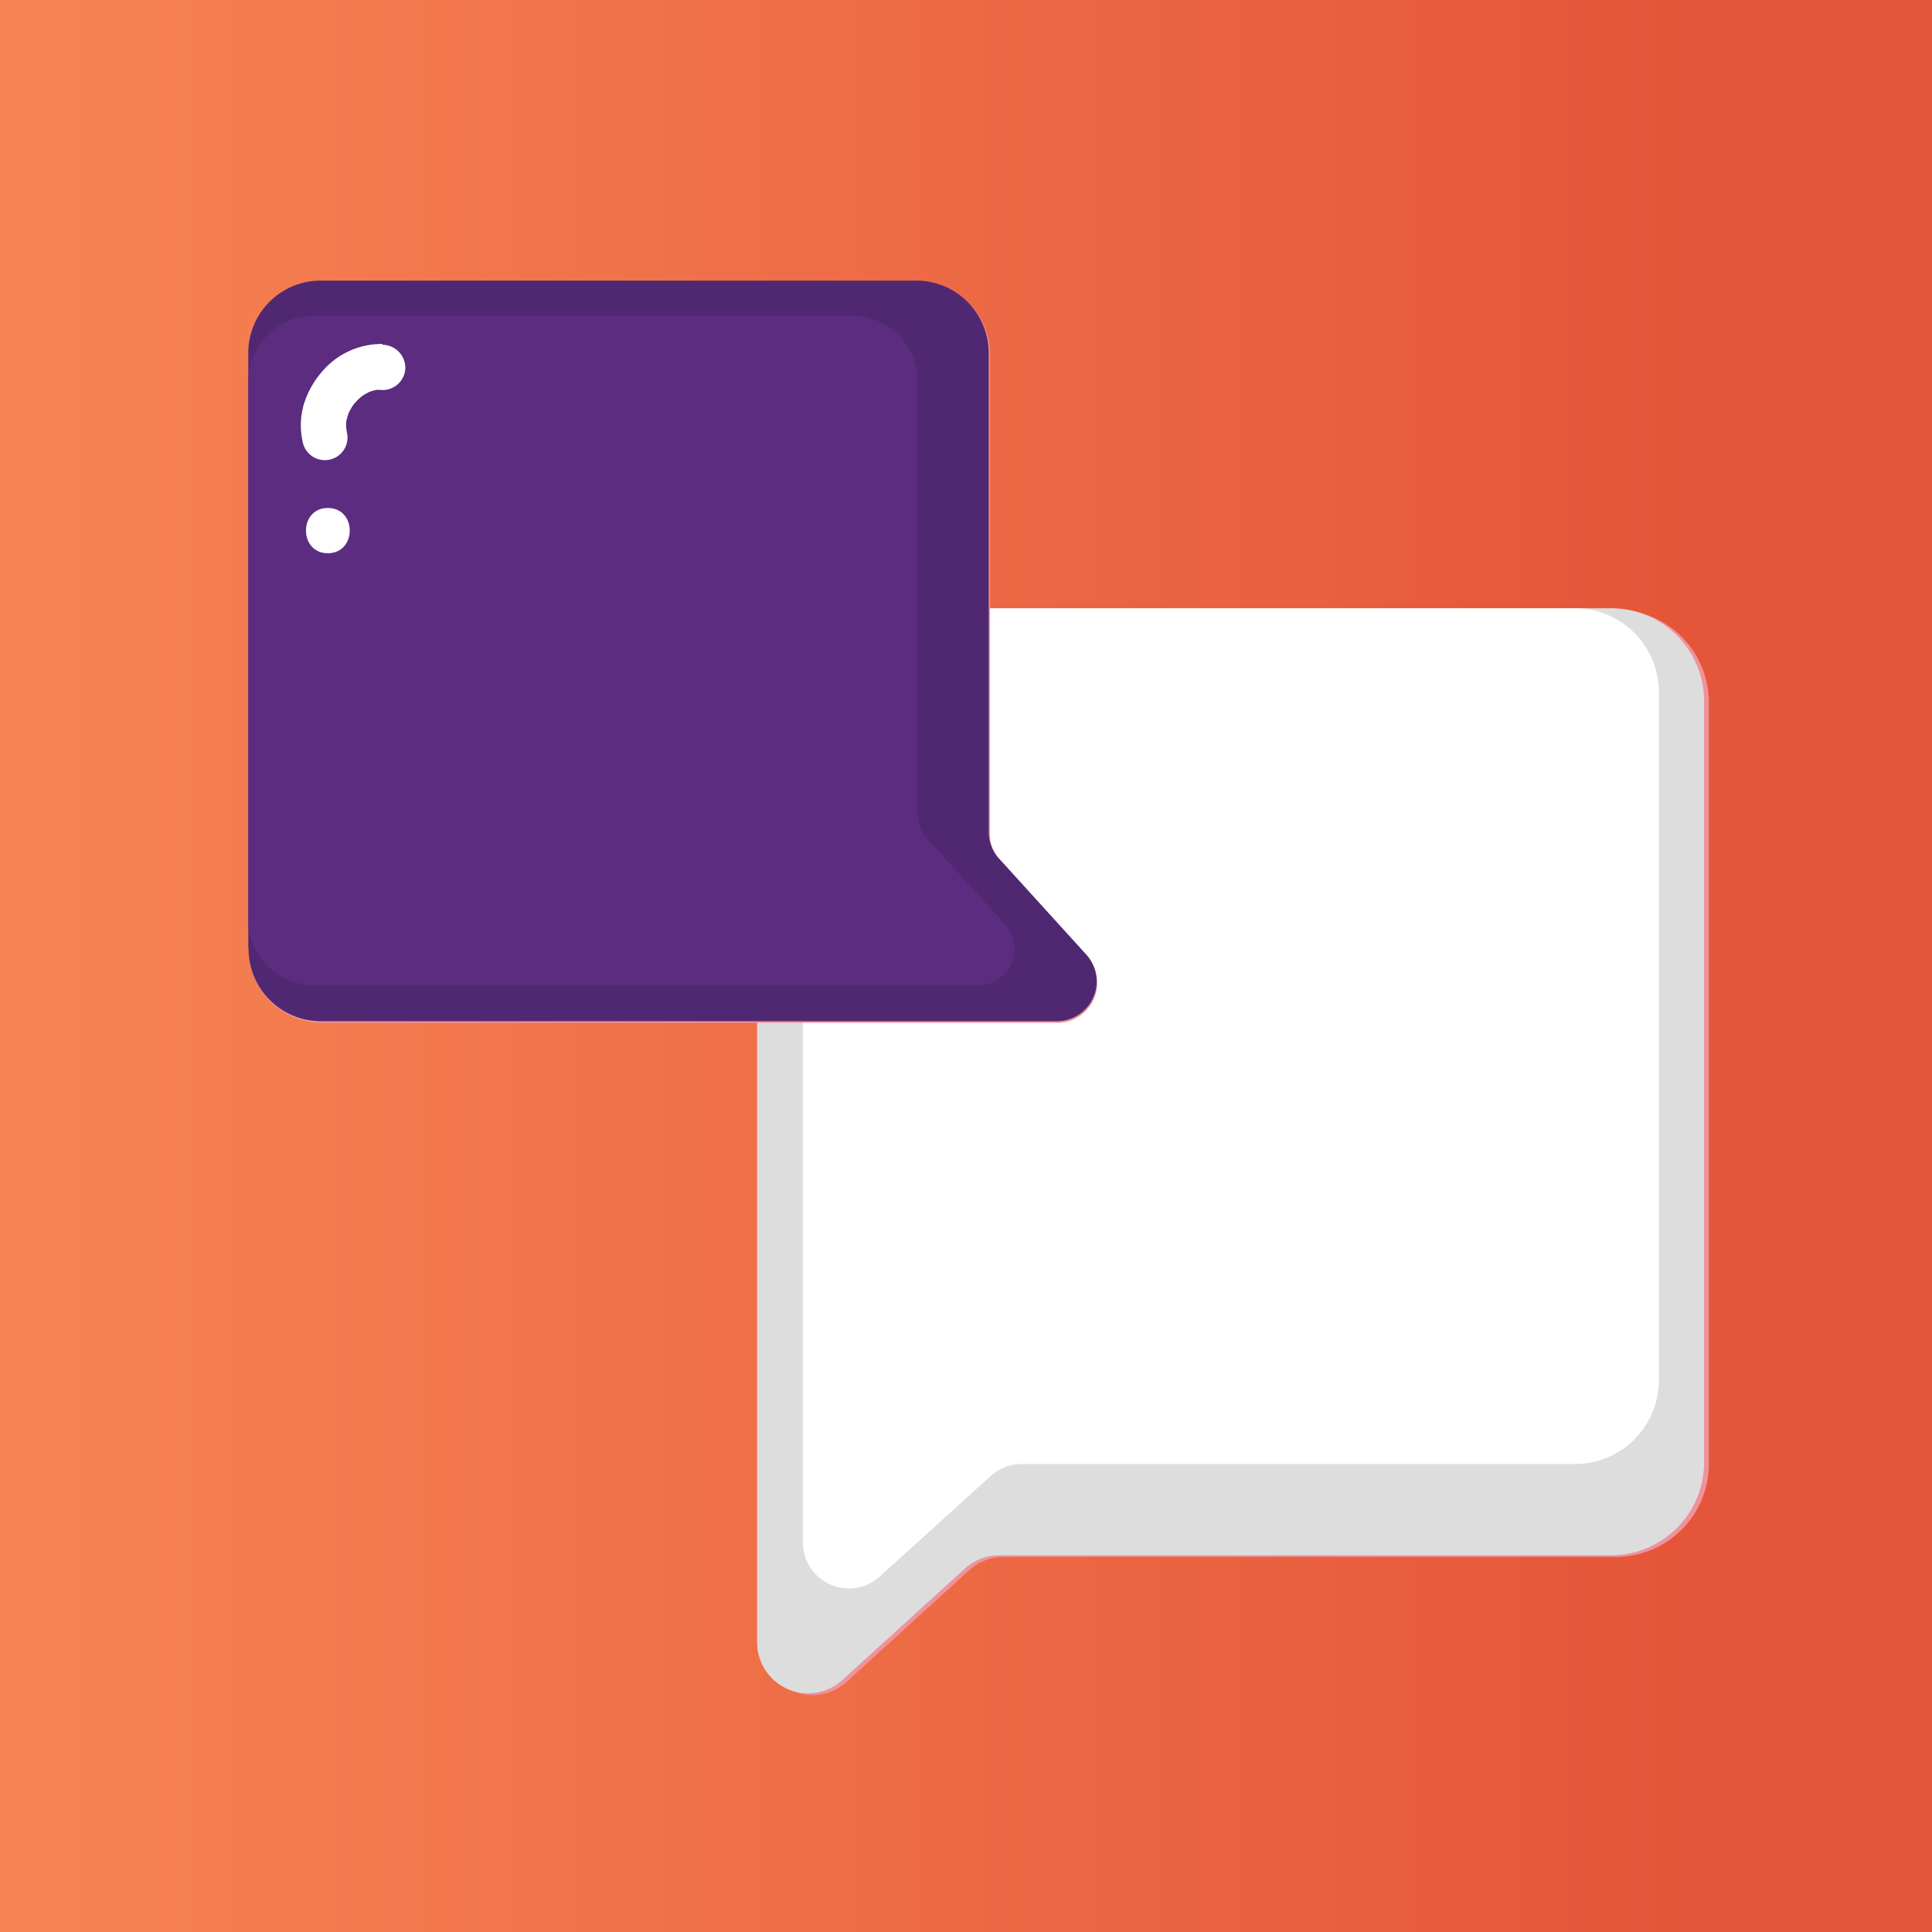 <svg xmlns="http://www.w3.org/2000/svg" xmlns:xlink="http://www.w3.org/1999/xlink" viewBox="0 0 213.44 213.44">
  <rect x="0" y="0" width="213.44" height="213.44" fill="#333333" stroke="none"/>
  <defs>
    <style>
      .cls-1 {
        fill: none;
      }

      .cls-2 {
        clip-path: url(#clip-path);
      }

      .cls-3 {
        fill: url(#linear-gradient);
      }

      .cls-4 {
        fill: #ef929c;
      }

      .cls-5 {
        fill: #ddd;
      }

      .cls-6 {
        fill: #fff;
      }

      .cls-7 {
        fill: #502872;
      }

      .cls-8 {
        fill: #5c2c80;
      }
    </style>
    <clipPath id="clip-path" transform="translate(0 0)">
      <rect class="cls-1" width="213.44" height="213.44"/>
    </clipPath>
    <linearGradient id="linear-gradient" x1="-6600.38" y1="9163.83" x2="-6599.38" y2="9163.83" gradientTransform="matrix(213.44, 0, 0, -213.44, 1408752.95, 1955991.35)" gradientUnits="userSpaceOnUse">
      <stop offset="0" stop-color="#f98b57"/>
      <stop offset="1" stop-color="#e55539"/>
    </linearGradient>
  </defs>
  <title>Asset 15</title>
  <g id="Layer_2" data-name="Layer 2">
    <g id="Layer_1-2" data-name="Layer 1">
      <g class="cls-2">
        <rect class="cls-3" width="213.44" height="213.44"/>
      </g>
      <g>
        <path class="cls-4" d="M94.39,67.34h84.13a10.27,10.27,0,0,1,10.27,10.28v84.13A10.27,10.27,0,0,1,178.52,172H110.88a5.65,5.65,0,0,0-3.79,1.46L93.54,185.8a5.63,5.63,0,0,1-9.42-4.17v-104A10.27,10.27,0,0,1,94.39,67.34" transform="translate(0 0)"/>
        <path class="cls-5" d="M93.91,67.2H178a10.26,10.26,0,0,1,10.26,10.27v84.09A10.26,10.26,0,0,1,178,171.82H110.39a5.66,5.66,0,0,0-3.79,1.47L93.06,185.6a5.63,5.63,0,0,1-9.42-4.17v-104A10.27,10.27,0,0,1,93.91,67.2" transform="translate(0 0)"/>
        <path class="cls-6" d="M98,67.2h76a9.27,9.27,0,0,1,9.27,9.27v76a9.27,9.27,0,0,1-9.27,9.27H112.86a5.07,5.07,0,0,0-3.42,1.33L97.2,174.16a5.08,5.08,0,0,1-8.5-3.77V76.47A9.27,9.27,0,0,1,98,67.2" transform="translate(0 0)"/>
        <path class="cls-4" d="M27.49,105V39.12a8,8,0,0,1,8-8h65.88a8,8,0,0,1,8,8v53a4.39,4.39,0,0,0,1.14,3l9.65,10.61A4.41,4.41,0,0,1,117,113H35.53a8,8,0,0,1-8-8" transform="translate(0 0)"/>
        <path class="cls-7" d="M27.43,104.75V39a8,8,0,0,1,8-8h65.8a8,8,0,0,1,8,8V91.86a4.4,4.4,0,0,0,1.15,3l9.63,10.6a4.4,4.4,0,0,1-3.26,7.36H35.46a8,8,0,0,1-8-8" transform="translate(0 0)"/>
        <path class="cls-8" d="M27.43,101.57V42.13a7.26,7.26,0,0,1,7.26-7.25H94.13a7.25,7.25,0,0,1,7.25,7.25V89.92a4,4,0,0,0,1,2.68l8.7,9.57a4,4,0,0,1-2.94,6.66H34.69a7.26,7.26,0,0,1-7.26-7.26" transform="translate(0 0)"/>
        <path class="cls-6" d="M42.23,38a8.64,8.64,0,0,0-6.77,3.2,9.85,9.85,0,0,0-1.93,3.59A8.37,8.37,0,0,0,33.48,49a2.5,2.5,0,0,0,4.82-1.33c0-.21-.08-.41-.11-.62l.09.66a5.78,5.78,0,0,1,0-1.44l-.09.66a6.7,6.7,0,0,1,.44-1.59l-.25.6a7.17,7.17,0,0,1,.89-1.54l-.39.51a7.91,7.91,0,0,1,1.25-1.27l-.5.39a6.81,6.81,0,0,1,1.52-.89l-.6.25A6.09,6.09,0,0,1,42,43l-.66.09a5.86,5.86,0,0,1,.94,0,2.51,2.51,0,0,0,2.5-2.5,2.56,2.56,0,0,0-2.5-2.5" transform="translate(0 0)"/>
        <path class="cls-6" d="M36.22,61.12c3.22,0,3.23-5,0-5s-3.22,5,0,5" transform="translate(0 0)"/>
      </g>
    </g>
  </g>
</svg>
